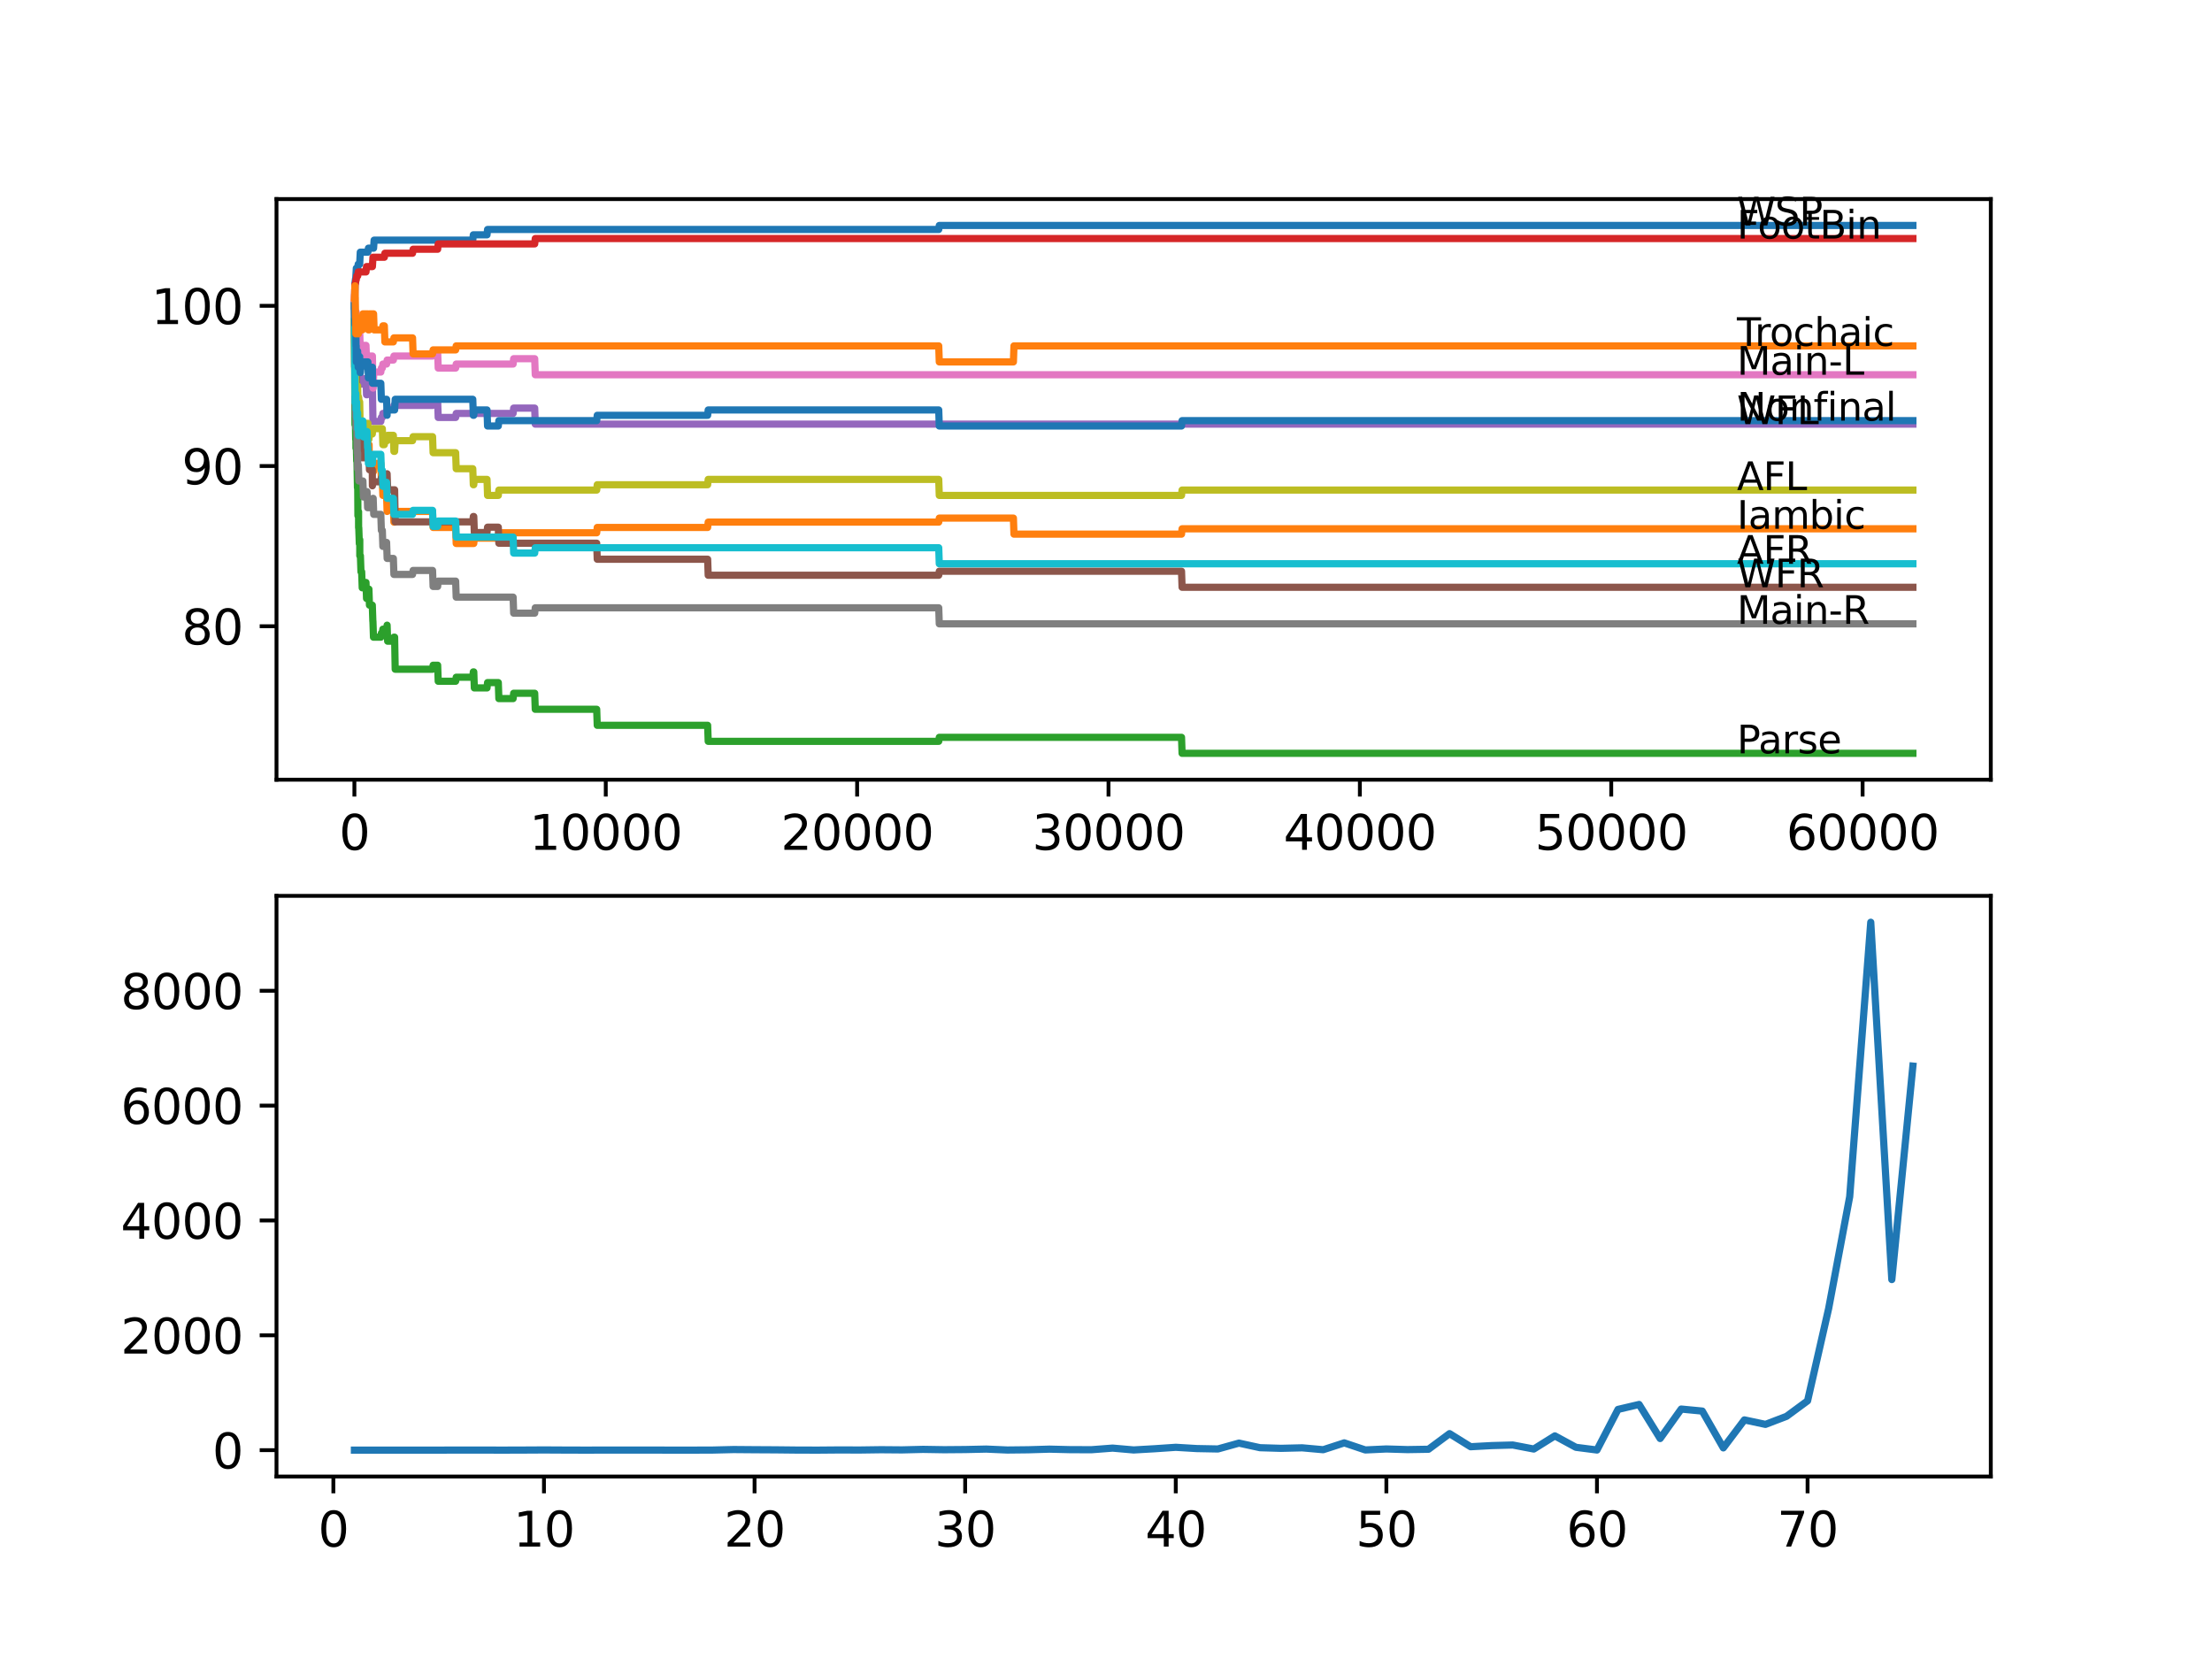 <?xml version="1.0" encoding="utf-8" standalone="no"?>
<!DOCTYPE svg PUBLIC "-//W3C//DTD SVG 1.1//EN"
  "http://www.w3.org/Graphics/SVG/1.1/DTD/svg11.dtd">
<svg xmlns:xlink="http://www.w3.org/1999/xlink" width="460.8pt" height="345.6pt" viewBox="0 0 460.8 345.6" xmlns="http://www.w3.org/2000/svg" version="1.1">
 <defs>
  <style type="text/css">*{stroke-linejoin: round; stroke-linecap: butt}</style>
 </defs>
 <g id="figure_1">
  <g id="patch_1">
   <path d="M 0 345.6 
L 460.8 345.6 
L 460.8 0 
L 0 0 
z
" style="fill: #ffffff"/>
  </g>
  <g id="axes_1">
   <g id="patch_2">
    <path d="M 57.6 162.432 
L 414.72 162.432 
L 414.72 41.472 
L 57.6 41.472 
z
" style="fill: #ffffff"/>
   </g>
   <g id="matplotlib.axis_1">
    <g id="xtick_1">
     <g id="line2d_1">
      <defs>
       <path id="m2e06412d91" d="M 0 0 
L 0 3.5 
" style="stroke: #000000; stroke-width: 0.8"/>
      </defs>
      <g>
       <use xlink:href="#m2e06412d91" x="73.827" y="162.432" style="stroke: #000000; stroke-width: 0.8"/>
      </g>
     </g>
     <g id="text_1">
      <!-- 0 -->
      <g transform="translate(70.646 177.03)scale(0.1 -0.1)">
       <defs>
        <path id="DejaVuSans-30" d="M 2034 4250 
Q 1547 4250 1301 3770 
Q 1056 3291 1056 2328 
Q 1056 1369 1301 889 
Q 1547 409 2034 409 
Q 2525 409 2770 889 
Q 3016 1369 3016 2328 
Q 3016 3291 2770 3770 
Q 2525 4250 2034 4250 
z
M 2034 4750 
Q 2819 4750 3233 4129 
Q 3647 3509 3647 2328 
Q 3647 1150 3233 529 
Q 2819 -91 2034 -91 
Q 1250 -91 836 529 
Q 422 1150 422 2328 
Q 422 3509 836 4129 
Q 1250 4750 2034 4750 
z
" transform="scale(0.016)"/>
       </defs>
       <use xlink:href="#DejaVuSans-30"/>
      </g>
     </g>
    </g>
    <g id="xtick_2">
     <g id="line2d_2">
      <g>
       <use xlink:href="#m2e06412d91" x="126.192" y="162.432" style="stroke: #000000; stroke-width: 0.8"/>
      </g>
     </g>
     <g id="text_2">
      <!-- 10000 -->
      <g transform="translate(110.286 177.03)scale(0.1 -0.1)">
       <defs>
        <path id="DejaVuSans-31" d="M 794 531 
L 1825 531 
L 1825 4091 
L 703 3866 
L 703 4441 
L 1819 4666 
L 2450 4666 
L 2450 531 
L 3481 531 
L 3481 0 
L 794 0 
L 794 531 
z
" transform="scale(0.016)"/>
       </defs>
       <use xlink:href="#DejaVuSans-31"/>
       <use xlink:href="#DejaVuSans-30" x="63.623"/>
       <use xlink:href="#DejaVuSans-30" x="127.246"/>
       <use xlink:href="#DejaVuSans-30" x="190.869"/>
       <use xlink:href="#DejaVuSans-30" x="254.492"/>
      </g>
     </g>
    </g>
    <g id="xtick_3">
     <g id="line2d_3">
      <g>
       <use xlink:href="#m2e06412d91" x="178.556" y="162.432" style="stroke: #000000; stroke-width: 0.8"/>
      </g>
     </g>
     <g id="text_3">
      <!-- 20000 -->
      <g transform="translate(162.65 177.03)scale(0.1 -0.1)">
       <defs>
        <path id="DejaVuSans-32" d="M 1228 531 
L 3431 531 
L 3431 0 
L 469 0 
L 469 531 
Q 828 903 1448 1529 
Q 2069 2156 2228 2338 
Q 2531 2678 2651 2914 
Q 2772 3150 2772 3378 
Q 2772 3750 2511 3984 
Q 2250 4219 1831 4219 
Q 1534 4219 1204 4116 
Q 875 4013 500 3803 
L 500 4441 
Q 881 4594 1212 4672 
Q 1544 4750 1819 4750 
Q 2544 4750 2975 4387 
Q 3406 4025 3406 3419 
Q 3406 3131 3298 2873 
Q 3191 2616 2906 2266 
Q 2828 2175 2409 1742 
Q 1991 1309 1228 531 
z
" transform="scale(0.016)"/>
       </defs>
       <use xlink:href="#DejaVuSans-32"/>
       <use xlink:href="#DejaVuSans-30" x="63.623"/>
       <use xlink:href="#DejaVuSans-30" x="127.246"/>
       <use xlink:href="#DejaVuSans-30" x="190.869"/>
       <use xlink:href="#DejaVuSans-30" x="254.492"/>
      </g>
     </g>
    </g>
    <g id="xtick_4">
     <g id="line2d_4">
      <g>
       <use xlink:href="#m2e06412d91" x="230.921" y="162.432" style="stroke: #000000; stroke-width: 0.8"/>
      </g>
     </g>
     <g id="text_4">
      <!-- 30000 -->
      <g transform="translate(215.015 177.03)scale(0.1 -0.1)">
       <defs>
        <path id="DejaVuSans-33" d="M 2597 2516 
Q 3050 2419 3304 2112 
Q 3559 1806 3559 1356 
Q 3559 666 3084 287 
Q 2609 -91 1734 -91 
Q 1441 -91 1130 -33 
Q 819 25 488 141 
L 488 750 
Q 750 597 1062 519 
Q 1375 441 1716 441 
Q 2309 441 2620 675 
Q 2931 909 2931 1356 
Q 2931 1769 2642 2001 
Q 2353 2234 1838 2234 
L 1294 2234 
L 1294 2753 
L 1863 2753 
Q 2328 2753 2575 2939 
Q 2822 3125 2822 3475 
Q 2822 3834 2567 4026 
Q 2313 4219 1838 4219 
Q 1578 4219 1281 4162 
Q 984 4106 628 3988 
L 628 4550 
Q 988 4650 1302 4700 
Q 1616 4750 1894 4750 
Q 2613 4750 3031 4423 
Q 3450 4097 3450 3541 
Q 3450 3153 3228 2886 
Q 3006 2619 2597 2516 
z
" transform="scale(0.016)"/>
       </defs>
       <use xlink:href="#DejaVuSans-33"/>
       <use xlink:href="#DejaVuSans-30" x="63.623"/>
       <use xlink:href="#DejaVuSans-30" x="127.246"/>
       <use xlink:href="#DejaVuSans-30" x="190.869"/>
       <use xlink:href="#DejaVuSans-30" x="254.492"/>
      </g>
     </g>
    </g>
    <g id="xtick_5">
     <g id="line2d_5">
      <g>
       <use xlink:href="#m2e06412d91" x="283.285" y="162.432" style="stroke: #000000; stroke-width: 0.8"/>
      </g>
     </g>
     <g id="text_5">
      <!-- 40000 -->
      <g transform="translate(267.379 177.03)scale(0.1 -0.1)">
       <defs>
        <path id="DejaVuSans-34" d="M 2419 4116 
L 825 1625 
L 2419 1625 
L 2419 4116 
z
M 2253 4666 
L 3047 4666 
L 3047 1625 
L 3713 1625 
L 3713 1100 
L 3047 1100 
L 3047 0 
L 2419 0 
L 2419 1100 
L 313 1100 
L 313 1709 
L 2253 4666 
z
" transform="scale(0.016)"/>
       </defs>
       <use xlink:href="#DejaVuSans-34"/>
       <use xlink:href="#DejaVuSans-30" x="63.623"/>
       <use xlink:href="#DejaVuSans-30" x="127.246"/>
       <use xlink:href="#DejaVuSans-30" x="190.869"/>
       <use xlink:href="#DejaVuSans-30" x="254.492"/>
      </g>
     </g>
    </g>
    <g id="xtick_6">
     <g id="line2d_6">
      <g>
       <use xlink:href="#m2e06412d91" x="335.65" y="162.432" style="stroke: #000000; stroke-width: 0.8"/>
      </g>
     </g>
     <g id="text_6">
      <!-- 50000 -->
      <g transform="translate(319.744 177.03)scale(0.1 -0.1)">
       <defs>
        <path id="DejaVuSans-35" d="M 691 4666 
L 3169 4666 
L 3169 4134 
L 1269 4134 
L 1269 2991 
Q 1406 3038 1543 3061 
Q 1681 3084 1819 3084 
Q 2600 3084 3056 2656 
Q 3513 2228 3513 1497 
Q 3513 744 3044 326 
Q 2575 -91 1722 -91 
Q 1428 -91 1123 -41 
Q 819 9 494 109 
L 494 744 
Q 775 591 1075 516 
Q 1375 441 1709 441 
Q 2250 441 2565 725 
Q 2881 1009 2881 1497 
Q 2881 1984 2565 2268 
Q 2250 2553 1709 2553 
Q 1456 2553 1204 2497 
Q 953 2441 691 2322 
L 691 4666 
z
" transform="scale(0.016)"/>
       </defs>
       <use xlink:href="#DejaVuSans-35"/>
       <use xlink:href="#DejaVuSans-30" x="63.623"/>
       <use xlink:href="#DejaVuSans-30" x="127.246"/>
       <use xlink:href="#DejaVuSans-30" x="190.869"/>
       <use xlink:href="#DejaVuSans-30" x="254.492"/>
      </g>
     </g>
    </g>
    <g id="xtick_7">
     <g id="line2d_7">
      <g>
       <use xlink:href="#m2e06412d91" x="388.014" y="162.432" style="stroke: #000000; stroke-width: 0.8"/>
      </g>
     </g>
     <g id="text_7">
      <!-- 60000 -->
      <g transform="translate(372.108 177.03)scale(0.1 -0.1)">
       <defs>
        <path id="DejaVuSans-36" d="M 2113 2584 
Q 1688 2584 1439 2293 
Q 1191 2003 1191 1497 
Q 1191 994 1439 701 
Q 1688 409 2113 409 
Q 2538 409 2786 701 
Q 3034 994 3034 1497 
Q 3034 2003 2786 2293 
Q 2538 2584 2113 2584 
z
M 3366 4563 
L 3366 3988 
Q 3128 4100 2886 4159 
Q 2644 4219 2406 4219 
Q 1781 4219 1451 3797 
Q 1122 3375 1075 2522 
Q 1259 2794 1537 2939 
Q 1816 3084 2150 3084 
Q 2853 3084 3261 2657 
Q 3669 2231 3669 1497 
Q 3669 778 3244 343 
Q 2819 -91 2113 -91 
Q 1303 -91 875 529 
Q 447 1150 447 2328 
Q 447 3434 972 4092 
Q 1497 4750 2381 4750 
Q 2619 4750 2861 4703 
Q 3103 4656 3366 4563 
z
" transform="scale(0.016)"/>
       </defs>
       <use xlink:href="#DejaVuSans-36"/>
       <use xlink:href="#DejaVuSans-30" x="63.623"/>
       <use xlink:href="#DejaVuSans-30" x="127.246"/>
       <use xlink:href="#DejaVuSans-30" x="190.869"/>
       <use xlink:href="#DejaVuSans-30" x="254.492"/>
      </g>
     </g>
    </g>
   </g>
   <g id="matplotlib.axis_2">
    <g id="ytick_1">
     <g id="line2d_8">
      <defs>
       <path id="md4a148e89f" d="M 0 0 
L -3.5 0 
" style="stroke: #000000; stroke-width: 0.8"/>
      </defs>
      <g>
       <use xlink:href="#md4a148e89f" x="57.6" y="130.458" style="stroke: #000000; stroke-width: 0.8"/>
      </g>
     </g>
     <g id="text_8">
      <!-- 80 -->
      <g transform="translate(37.875 134.257)scale(0.1 -0.1)">
       <defs>
        <path id="DejaVuSans-38" d="M 2034 2216 
Q 1584 2216 1326 1975 
Q 1069 1734 1069 1313 
Q 1069 891 1326 650 
Q 1584 409 2034 409 
Q 2484 409 2743 651 
Q 3003 894 3003 1313 
Q 3003 1734 2745 1975 
Q 2488 2216 2034 2216 
z
M 1403 2484 
Q 997 2584 770 2862 
Q 544 3141 544 3541 
Q 544 4100 942 4425 
Q 1341 4750 2034 4750 
Q 2731 4750 3128 4425 
Q 3525 4100 3525 3541 
Q 3525 3141 3298 2862 
Q 3072 2584 2669 2484 
Q 3125 2378 3379 2068 
Q 3634 1759 3634 1313 
Q 3634 634 3220 271 
Q 2806 -91 2034 -91 
Q 1263 -91 848 271 
Q 434 634 434 1313 
Q 434 1759 690 2068 
Q 947 2378 1403 2484 
z
M 1172 3481 
Q 1172 3119 1398 2916 
Q 1625 2713 2034 2713 
Q 2441 2713 2670 2916 
Q 2900 3119 2900 3481 
Q 2900 3844 2670 4047 
Q 2441 4250 2034 4250 
Q 1625 4250 1398 4047 
Q 1172 3844 1172 3481 
z
" transform="scale(0.016)"/>
       </defs>
       <use xlink:href="#DejaVuSans-38"/>
       <use xlink:href="#DejaVuSans-30" x="63.623"/>
      </g>
     </g>
    </g>
    <g id="ytick_2">
     <g id="line2d_9">
      <g>
       <use xlink:href="#md4a148e89f" x="57.6" y="97.085" style="stroke: #000000; stroke-width: 0.8"/>
      </g>
     </g>
     <g id="text_9">
      <!-- 90 -->
      <g transform="translate(37.875 100.884)scale(0.1 -0.1)">
       <defs>
        <path id="DejaVuSans-39" d="M 703 97 
L 703 672 
Q 941 559 1184 500 
Q 1428 441 1663 441 
Q 2288 441 2617 861 
Q 2947 1281 2994 2138 
Q 2813 1869 2534 1725 
Q 2256 1581 1919 1581 
Q 1219 1581 811 2004 
Q 403 2428 403 3163 
Q 403 3881 828 4315 
Q 1253 4750 1959 4750 
Q 2769 4750 3195 4129 
Q 3622 3509 3622 2328 
Q 3622 1225 3098 567 
Q 2575 -91 1691 -91 
Q 1453 -91 1209 -44 
Q 966 3 703 97 
z
M 1959 2075 
Q 2384 2075 2632 2365 
Q 2881 2656 2881 3163 
Q 2881 3666 2632 3958 
Q 2384 4250 1959 4250 
Q 1534 4250 1286 3958 
Q 1038 3666 1038 3163 
Q 1038 2656 1286 2365 
Q 1534 2075 1959 2075 
z
" transform="scale(0.016)"/>
       </defs>
       <use xlink:href="#DejaVuSans-39"/>
       <use xlink:href="#DejaVuSans-30" x="63.623"/>
      </g>
     </g>
    </g>
    <g id="ytick_3">
     <g id="line2d_10">
      <g>
       <use xlink:href="#md4a148e89f" x="57.6" y="63.712" style="stroke: #000000; stroke-width: 0.8"/>
      </g>
     </g>
     <g id="text_10">
      <!-- 100 -->
      <g transform="translate(31.512 67.511)scale(0.1 -0.1)">
       <use xlink:href="#DejaVuSans-31"/>
       <use xlink:href="#DejaVuSans-30" x="63.623"/>
       <use xlink:href="#DejaVuSans-30" x="127.246"/>
      </g>
     </g>
    </g>
   </g>
   <g id="line2d_11">
    <path d="M 73.833 63.712 
L 73.958 58.873 
L 74.074 58.039 
L 74.11 58.039 
L 74.231 55.87 
L 74.503 55.87 
L 74.618 55.035 
L 74.927 55.035 
L 75.053 52.532 
L 76.634 52.532 
L 76.749 51.698 
L 77.823 51.698 
L 77.938 50.029 
L 98.486 50.029 
L 98.601 48.917 
L 101.455 48.917 
L 101.57 47.805 
L 195.554 47.805 
L 195.669 46.97 
L 398.487 46.97 
L 398.487 46.97 
" clip-path="url(#p530920091e)" style="fill: none; stroke: #1f77b4; stroke-width: 1.5; stroke-linecap: square"/>
   </g>
   <g id="line2d_12">
    <path d="M 73.833 63.712 
L 73.848 63.712 
L 73.927 62.044 
L 73.932 65.381 
L 73.948 65.381 
L 73.979 78.73 
L 74.074 77.618 
L 74.079 77.618 
L 74.121 75.671 
L 74.131 82.345 
L 74.163 81.233 
L 74.231 87.908 
L 74.278 86.795 
L 74.304 86.795 
L 74.346 90.132 
L 74.414 87.908 
L 74.503 87.908 
L 74.629 85.127 
L 74.65 85.127 
L 74.739 88.464 
L 74.76 87.351 
L 74.927 87.351 
L 74.948 90.689 
L 75.037 89.02 
L 75.079 89.02 
L 75.194 87.908 
L 75.487 87.908 
L 75.608 94.582 
L 76.634 94.582 
L 76.749 93.748 
L 76.849 93.748 
L 76.891 92.635 
L 76.896 95.973 
L 76.948 95.973 
L 77.556 95.973 
L 77.577 94.86 
L 77.582 98.198 
L 77.655 98.198 
L 77.823 98.198 
L 77.938 96.529 
L 79.331 96.529 
L 79.446 99.866 
L 79.645 99.866 
L 79.76 103.203 
L 80.535 103.203 
L 80.64 106.541 
L 80.645 105.428 
L 81.944 105.428 
L 82.059 108.766 
L 82.206 108.766 
L 82.326 106.541 
L 90.108 106.541 
L 90.223 109.878 
L 94.92 109.878 
L 95.035 113.215 
L 98.695 113.215 
L 98.811 112.103 
L 103.806 112.103 
L 103.921 110.99 
L 124.302 110.99 
L 124.417 109.878 
L 147.415 109.878 
L 147.53 108.766 
L 195.554 108.766 
L 195.669 107.931 
L 211.111 107.931 
L 211.227 111.269 
L 246.133 111.269 
L 246.248 110.156 
L 398.487 110.156 
L 398.487 110.156 
" clip-path="url(#p530920091e)" style="fill: none; stroke: #ff7f0e; stroke-width: 1.5; stroke-linecap: square"/>
   </g>
   <g id="line2d_13">
    <path d="M 73.833 67.05 
L 73.838 67.05 
L 73.948 88.464 
L 73.974 84.848 
L 73.979 84.848 
L 74.1 91.523 
L 74.11 91.523 
L 74.147 90.021 
L 74.152 93.358 
L 74.21 92.691 
L 74.231 92.691 
L 74.304 96.028 
L 74.341 94.916 
L 74.346 94.916 
L 74.466 101.59 
L 74.503 101.59 
L 74.519 100.756 
L 74.561 107.431 
L 74.576 107.431 
L 74.65 107.431 
L 74.697 106.596 
L 74.702 109.934 
L 74.739 109.934 
L 74.854 113.271 
L 74.927 113.271 
L 74.948 112.437 
L 74.953 115.774 
L 75.021 115.774 
L 75.079 115.774 
L 75.194 119.111 
L 75.341 119.111 
L 75.456 122.449 
L 75.597 122.449 
L 75.713 121.336 
L 76.241 121.336 
L 76.357 124.673 
L 76.467 124.673 
L 76.582 123.561 
L 76.634 123.561 
L 76.749 122.727 
L 76.849 122.727 
L 76.964 126.064 
L 77.556 126.064 
L 77.671 129.401 
L 77.687 129.401 
L 77.802 132.738 
L 79.331 132.738 
L 79.446 131.904 
L 79.645 131.904 
L 79.76 131.07 
L 80.535 131.07 
L 80.64 130.236 
L 80.755 133.573 
L 81.944 133.573 
L 82.059 132.738 
L 82.206 132.738 
L 82.326 139.413 
L 90.108 139.413 
L 90.223 138.579 
L 91.171 138.579 
L 91.286 141.916 
L 94.92 141.916 
L 95.035 141.082 
L 98.486 141.082 
L 98.601 139.969 
L 98.695 139.969 
L 98.811 143.307 
L 101.455 143.307 
L 101.57 142.194 
L 103.806 142.194 
L 103.921 145.531 
L 106.89 145.531 
L 107.006 144.419 
L 111.389 144.419 
L 111.504 147.756 
L 124.302 147.756 
L 124.417 151.094 
L 147.415 151.094 
L 147.53 154.431 
L 195.554 154.431 
L 195.669 153.597 
L 246.133 153.597 
L 246.248 156.934 
L 398.487 156.934 
L 398.487 156.934 
" clip-path="url(#p530920091e)" style="fill: none; stroke: #2ca02c; stroke-width: 1.5; stroke-linecap: square"/>
   </g>
   <g id="line2d_14">
    <path d="M 73.833 63.712 
L 73.838 63.712 
L 73.869 64.435 
L 73.969 59.151 
L 74.037 59.151 
L 74.152 58.317 
L 74.205 58.317 
L 74.32 57.483 
L 74.519 57.483 
L 74.634 56.648 
L 76.241 56.648 
L 76.357 55.536 
L 77.577 55.536 
L 77.697 53.589 
L 80.064 53.589 
L 80.179 52.755 
L 85.939 52.755 
L 86.055 51.92 
L 91.171 51.92 
L 91.286 50.808 
L 111.389 50.808 
L 111.504 49.696 
L 398.487 49.696 
L 398.487 49.696 
" clip-path="url(#p530920091e)" style="fill: none; stroke: #d62728; stroke-width: 1.5; stroke-linecap: square"/>
   </g>
   <g id="line2d_15">
    <path d="M 73.833 63.712 
L 73.843 63.712 
L 73.948 76.227 
L 73.969 73.724 
L 74.084 72.612 
L 74.121 72.612 
L 74.205 71.944 
L 74.21 75.282 
L 74.304 75.282 
L 74.419 74.169 
L 74.519 74.169 
L 74.634 77.506 
L 74.65 77.506 
L 74.765 76.672 
L 74.948 76.672 
L 75.063 80.009 
L 75.597 80.009 
L 75.713 78.897 
L 76.241 78.897 
L 76.357 82.234 
L 76.467 82.234 
L 76.582 81.122 
L 77.577 81.122 
L 77.697 87.796 
L 79.331 87.796 
L 79.446 86.962 
L 79.645 86.962 
L 79.76 86.128 
L 80.535 86.128 
L 80.651 85.293 
L 81.944 85.293 
L 82.059 84.459 
L 90.108 84.459 
L 90.223 83.625 
L 91.171 83.625 
L 91.286 86.962 
L 94.92 86.962 
L 95.035 86.128 
L 106.89 86.128 
L 107.006 85.015 
L 111.389 85.015 
L 111.504 88.353 
L 398.487 88.353 
L 398.487 88.353 
" clip-path="url(#p530920091e)" style="fill: none; stroke: #9467bd; stroke-width: 1.5; stroke-linecap: square"/>
   </g>
   <g id="line2d_16">
    <path d="M 73.833 63.712 
L 73.843 63.712 
L 73.848 63.045 
L 73.869 69.719 
L 73.88 69.719 
L 73.948 73.057 
L 73.995 72.5 
L 74.079 72.5 
L 74.163 78.508 
L 74.194 77.84 
L 74.205 77.84 
L 74.231 77.006 
L 74.236 80.343 
L 74.299 80.343 
L 74.403 80.343 
L 74.503 83.68 
L 74.513 82.846 
L 74.697 82.846 
L 74.817 89.521 
L 74.927 89.521 
L 75.042 88.686 
L 75.079 88.686 
L 75.194 92.024 
L 75.341 92.024 
L 75.456 95.361 
L 76.634 95.361 
L 76.749 94.527 
L 76.849 94.527 
L 76.964 97.864 
L 77.556 97.864 
L 77.577 101.201 
L 77.666 100.367 
L 79.331 100.367 
L 79.446 99.532 
L 80.535 99.532 
L 80.64 98.698 
L 80.755 102.035 
L 82.206 102.035 
L 82.326 108.71 
L 98.486 108.71 
L 98.601 107.598 
L 98.695 107.598 
L 98.811 110.935 
L 101.455 110.935 
L 101.57 109.822 
L 103.806 109.822 
L 103.921 113.16 
L 124.302 113.16 
L 124.417 116.497 
L 147.415 116.497 
L 147.53 119.834 
L 195.554 119.834 
L 195.669 119 
L 246.133 119 
L 246.248 122.337 
L 398.487 122.337 
L 398.487 122.337 
" clip-path="url(#p530920091e)" style="fill: none; stroke: #8c564b; stroke-width: 1.5; stroke-linecap: square"/>
   </g>
   <g id="line2d_17">
    <path d="M 73.833 62.044 
L 73.843 62.044 
L 73.948 69.274 
L 73.88 60.375 
L 73.958 68.718 
L 74.084 65.659 
L 74.121 65.659 
L 74.205 64.992 
L 74.21 68.329 
L 74.304 68.329 
L 74.419 67.216 
L 74.519 67.216 
L 74.634 70.554 
L 74.65 70.554 
L 74.765 69.719 
L 74.948 69.719 
L 75.063 73.057 
L 75.597 73.057 
L 75.713 71.944 
L 76.241 71.944 
L 76.357 75.282 
L 76.467 75.282 
L 76.582 74.169 
L 77.577 74.169 
L 77.697 80.844 
L 77.739 80.844 
L 77.854 77.506 
L 79.331 77.506 
L 79.446 76.672 
L 79.645 76.672 
L 79.76 75.838 
L 80.535 75.838 
L 80.651 75.003 
L 81.944 75.003 
L 82.059 74.169 
L 90.108 74.169 
L 90.223 73.335 
L 91.171 73.335 
L 91.286 76.672 
L 94.92 76.672 
L 95.035 75.838 
L 106.89 75.838 
L 107.006 74.725 
L 111.389 74.725 
L 111.504 78.063 
L 398.487 78.063 
L 398.487 78.063 
" clip-path="url(#p530920091e)" style="fill: none; stroke: #e377c2; stroke-width: 1.5; stroke-linecap: square"/>
   </g>
   <g id="line2d_18">
    <path d="M 73.833 67.05 
L 73.843 67.05 
L 73.854 66.382 
L 73.88 76.394 
L 73.89 76.394 
L 73.911 75.56 
L 73.964 80.009 
L 74.037 86.684 
L 74.079 85.85 
L 74.121 85.85 
L 74.163 89.187 
L 74.231 87.685 
L 74.304 87.685 
L 74.424 94.36 
L 74.503 94.36 
L 74.519 97.697 
L 74.613 96.863 
L 74.65 96.863 
L 74.765 100.2 
L 75.597 100.2 
L 75.713 103.537 
L 76.241 103.537 
L 76.357 102.425 
L 76.467 102.425 
L 76.582 105.762 
L 77.577 105.762 
L 77.697 103.815 
L 77.739 103.815 
L 77.854 107.153 
L 79.331 107.153 
L 79.446 110.49 
L 79.645 110.49 
L 79.76 113.827 
L 80.064 113.827 
L 80.179 112.993 
L 80.535 112.993 
L 80.651 116.33 
L 81.944 116.33 
L 82.059 119.667 
L 85.939 119.667 
L 86.055 118.833 
L 90.108 118.833 
L 90.223 122.17 
L 91.171 122.17 
L 91.286 121.058 
L 94.92 121.058 
L 95.035 124.395 
L 106.89 124.395 
L 107.006 127.733 
L 111.389 127.733 
L 111.504 126.62 
L 195.554 126.62 
L 195.669 129.957 
L 398.487 129.957 
L 398.487 129.957 
" clip-path="url(#p530920091e)" style="fill: none; stroke: #7f7f7f; stroke-width: 1.5; stroke-linecap: square"/>
   </g>
   <g id="line2d_19">
    <path d="M 73.833 67.05 
L 73.964 82.067 
L 73.979 82.067 
L 74.1 79.008 
L 74.11 79.008 
L 74.121 78.174 
L 74.168 83.736 
L 74.189 83.736 
L 74.231 83.736 
L 74.351 81.511 
L 74.403 81.511 
L 74.503 80.399 
L 74.555 83.736 
L 74.613 82.624 
L 74.65 82.624 
L 74.697 85.961 
L 74.76 83.736 
L 74.927 83.736 
L 75.048 90.411 
L 75.079 90.411 
L 75.194 89.298 
L 75.341 89.298 
L 75.456 88.186 
L 76.634 88.186 
L 76.749 91.523 
L 76.849 91.523 
L 76.964 90.411 
L 77.556 90.411 
L 77.671 89.298 
L 79.645 89.298 
L 79.76 92.635 
L 80.064 92.635 
L 80.179 91.801 
L 80.64 91.801 
L 80.755 90.689 
L 81.944 90.689 
L 82.059 94.026 
L 82.206 94.026 
L 82.326 91.801 
L 85.939 91.801 
L 86.055 90.967 
L 90.108 90.967 
L 90.223 94.304 
L 94.92 94.304 
L 95.035 97.641 
L 98.486 97.641 
L 98.601 100.979 
L 98.695 100.979 
L 98.811 99.866 
L 101.455 99.866 
L 101.57 103.203 
L 103.806 103.203 
L 103.921 102.091 
L 124.302 102.091 
L 124.417 100.979 
L 147.415 100.979 
L 147.53 99.866 
L 195.554 99.866 
L 195.669 103.203 
L 246.133 103.203 
L 246.248 102.091 
L 398.487 102.091 
L 398.487 102.091 
" clip-path="url(#p530920091e)" style="fill: none; stroke: #bcbd22; stroke-width: 1.5; stroke-linecap: square"/>
   </g>
   <g id="line2d_20">
    <path d="M 73.833 63.712 
L 73.974 83.903 
L 73.979 83.903 
L 74.095 81.956 
L 74.121 81.956 
L 74.163 85.293 
L 74.231 83.792 
L 74.304 83.792 
L 74.346 87.129 
L 74.414 86.016 
L 74.503 86.016 
L 74.519 89.354 
L 74.613 87.407 
L 74.65 87.407 
L 74.697 90.744 
L 74.76 89.632 
L 74.927 89.632 
L 75.042 88.798 
L 75.341 88.798 
L 75.456 87.685 
L 75.597 87.685 
L 75.713 91.022 
L 76.241 91.022 
L 76.357 89.91 
L 76.467 89.91 
L 76.582 93.247 
L 76.634 93.247 
L 76.749 96.585 
L 77.577 96.585 
L 77.697 94.638 
L 79.331 94.638 
L 79.446 97.975 
L 79.645 97.975 
L 79.76 101.312 
L 80.064 101.312 
L 80.179 100.478 
L 80.535 100.478 
L 80.651 103.815 
L 81.944 103.815 
L 82.059 107.153 
L 85.939 107.153 
L 86.055 106.318 
L 90.108 106.318 
L 90.223 109.656 
L 91.171 109.656 
L 91.286 108.543 
L 94.92 108.543 
L 95.035 111.88 
L 106.89 111.88 
L 107.006 115.218 
L 111.389 115.218 
L 111.504 114.105 
L 195.554 114.105 
L 195.669 117.443 
L 398.487 117.443 
L 398.487 117.443 
" clip-path="url(#p530920091e)" style="fill: none; stroke: #17becf; stroke-width: 1.5; stroke-linecap: square"/>
   </g>
   <g id="line2d_21">
    <path d="M 73.833 63.712 
L 73.843 63.712 
L 73.958 67.606 
L 74.079 67.606 
L 74.121 66.493 
L 74.168 72.055 
L 74.205 72.055 
L 74.231 75.393 
L 74.314 74.28 
L 74.403 74.28 
L 74.503 73.168 
L 74.618 76.505 
L 74.697 76.505 
L 74.817 74.28 
L 74.927 74.28 
L 75.042 77.618 
L 75.079 77.618 
L 75.194 76.505 
L 75.341 76.505 
L 75.456 75.393 
L 76.634 75.393 
L 76.749 78.73 
L 76.849 78.73 
L 76.964 77.618 
L 77.556 77.618 
L 77.577 76.505 
L 77.582 79.842 
L 77.655 79.842 
L 79.331 79.842 
L 79.446 83.18 
L 80.535 83.18 
L 80.64 86.517 
L 80.645 85.405 
L 82.206 85.405 
L 82.326 83.18 
L 98.486 83.18 
L 98.601 86.517 
L 98.695 86.517 
L 98.811 85.405 
L 101.455 85.405 
L 101.57 88.742 
L 103.806 88.742 
L 103.921 87.629 
L 124.302 87.629 
L 124.417 86.517 
L 147.415 86.517 
L 147.53 85.405 
L 195.554 85.405 
L 195.669 88.742 
L 246.133 88.742 
L 246.248 87.629 
L 398.487 87.629 
L 398.487 87.629 
" clip-path="url(#p530920091e)" style="fill: none; stroke: #1f77b4; stroke-width: 1.5; stroke-linecap: square"/>
   </g>
   <g id="line2d_22">
    <path d="M 73.833 62.044 
L 73.948 59.541 
L 74.068 66.215 
L 74.11 66.215 
L 74.126 69.552 
L 74.22 66.215 
L 74.503 66.215 
L 74.618 69.552 
L 74.65 69.552 
L 74.765 68.718 
L 75.487 68.718 
L 75.603 65.381 
L 76.634 65.381 
L 76.749 68.718 
L 76.891 68.718 
L 77.006 65.381 
L 77.823 65.381 
L 77.938 68.718 
L 79.645 68.718 
L 79.76 67.884 
L 80.064 67.884 
L 80.179 71.221 
L 81.944 71.221 
L 82.059 70.387 
L 85.939 70.387 
L 86.055 73.724 
L 90.108 73.724 
L 90.223 72.89 
L 94.92 72.89 
L 95.035 72.055 
L 195.554 72.055 
L 195.669 75.393 
L 211.111 75.393 
L 211.227 72.055 
L 398.487 72.055 
L 398.487 72.055 
" clip-path="url(#p530920091e)" style="fill: none; stroke: #ff7f0e; stroke-width: 1.5; stroke-linecap: square"/>
   </g>
   <g id="patch_3">
    <path d="M 57.6 162.432 
L 57.6 41.472 
" style="fill: none; stroke: #000000; stroke-width: 0.8; stroke-linejoin: miter; stroke-linecap: square"/>
   </g>
   <g id="patch_4">
    <path d="M 414.72 162.432 
L 414.72 41.472 
" style="fill: none; stroke: #000000; stroke-width: 0.8; stroke-linejoin: miter; stroke-linecap: square"/>
   </g>
   <g id="patch_5">
    <path d="M 57.6 162.432 
L 414.72 162.432 
" style="fill: none; stroke: #000000; stroke-width: 0.8; stroke-linejoin: miter; stroke-linecap: square"/>
   </g>
   <g id="patch_6">
    <path d="M 57.6 41.472 
L 414.72 41.472 
" style="fill: none; stroke: #000000; stroke-width: 0.8; stroke-linejoin: miter; stroke-linecap: square"/>
   </g>
   <g id="text_11">
    <!-- WSP -->
    <g transform="translate(361.832 46.97)scale(0.08 -0.08)">
     <defs>
      <path id="DejaVuSans-57" d="M 213 4666 
L 850 4666 
L 1831 722 
L 2809 4666 
L 3519 4666 
L 4500 722 
L 5478 4666 
L 6119 4666 
L 4947 0 
L 4153 0 
L 3169 4050 
L 2175 0 
L 1381 0 
L 213 4666 
z
" transform="scale(0.016)"/>
      <path id="DejaVuSans-53" d="M 3425 4513 
L 3425 3897 
Q 3066 4069 2747 4153 
Q 2428 4238 2131 4238 
Q 1616 4238 1336 4038 
Q 1056 3838 1056 3469 
Q 1056 3159 1242 3001 
Q 1428 2844 1947 2747 
L 2328 2669 
Q 3034 2534 3370 2195 
Q 3706 1856 3706 1288 
Q 3706 609 3251 259 
Q 2797 -91 1919 -91 
Q 1588 -91 1214 -16 
Q 841 59 441 206 
L 441 856 
Q 825 641 1194 531 
Q 1563 422 1919 422 
Q 2459 422 2753 634 
Q 3047 847 3047 1241 
Q 3047 1584 2836 1778 
Q 2625 1972 2144 2069 
L 1759 2144 
Q 1053 2284 737 2584 
Q 422 2884 422 3419 
Q 422 4038 858 4394 
Q 1294 4750 2059 4750 
Q 2388 4750 2728 4690 
Q 3069 4631 3425 4513 
z
" transform="scale(0.016)"/>
      <path id="DejaVuSans-50" d="M 1259 4147 
L 1259 2394 
L 2053 2394 
Q 2494 2394 2734 2622 
Q 2975 2850 2975 3272 
Q 2975 3691 2734 3919 
Q 2494 4147 2053 4147 
L 1259 4147 
z
M 628 4666 
L 2053 4666 
Q 2838 4666 3239 4311 
Q 3641 3956 3641 3272 
Q 3641 2581 3239 2228 
Q 2838 1875 2053 1875 
L 1259 1875 
L 1259 0 
L 628 0 
L 628 4666 
z
" transform="scale(0.016)"/>
     </defs>
     <use xlink:href="#DejaVuSans-57"/>
     <use xlink:href="#DejaVuSans-53" x="98.877"/>
     <use xlink:href="#DejaVuSans-50" x="162.354"/>
    </g>
   </g>
   <g id="text_12">
    <!-- Iambic -->
    <g transform="translate(361.832 110.156)scale(0.08 -0.08)">
     <defs>
      <path id="DejaVuSans-49" d="M 628 4666 
L 1259 4666 
L 1259 0 
L 628 0 
L 628 4666 
z
" transform="scale(0.016)"/>
      <path id="DejaVuSans-61" d="M 2194 1759 
Q 1497 1759 1228 1600 
Q 959 1441 959 1056 
Q 959 750 1161 570 
Q 1363 391 1709 391 
Q 2188 391 2477 730 
Q 2766 1069 2766 1631 
L 2766 1759 
L 2194 1759 
z
M 3341 1997 
L 3341 0 
L 2766 0 
L 2766 531 
Q 2569 213 2275 61 
Q 1981 -91 1556 -91 
Q 1019 -91 701 211 
Q 384 513 384 1019 
Q 384 1609 779 1909 
Q 1175 2209 1959 2209 
L 2766 2209 
L 2766 2266 
Q 2766 2663 2505 2880 
Q 2244 3097 1772 3097 
Q 1472 3097 1187 3025 
Q 903 2953 641 2809 
L 641 3341 
Q 956 3463 1253 3523 
Q 1550 3584 1831 3584 
Q 2591 3584 2966 3190 
Q 3341 2797 3341 1997 
z
" transform="scale(0.016)"/>
      <path id="DejaVuSans-6d" d="M 3328 2828 
Q 3544 3216 3844 3400 
Q 4144 3584 4550 3584 
Q 5097 3584 5394 3201 
Q 5691 2819 5691 2113 
L 5691 0 
L 5113 0 
L 5113 2094 
Q 5113 2597 4934 2840 
Q 4756 3084 4391 3084 
Q 3944 3084 3684 2787 
Q 3425 2491 3425 1978 
L 3425 0 
L 2847 0 
L 2847 2094 
Q 2847 2600 2669 2842 
Q 2491 3084 2119 3084 
Q 1678 3084 1418 2786 
Q 1159 2488 1159 1978 
L 1159 0 
L 581 0 
L 581 3500 
L 1159 3500 
L 1159 2956 
Q 1356 3278 1631 3431 
Q 1906 3584 2284 3584 
Q 2666 3584 2933 3390 
Q 3200 3197 3328 2828 
z
" transform="scale(0.016)"/>
      <path id="DejaVuSans-62" d="M 3116 1747 
Q 3116 2381 2855 2742 
Q 2594 3103 2138 3103 
Q 1681 3103 1420 2742 
Q 1159 2381 1159 1747 
Q 1159 1113 1420 752 
Q 1681 391 2138 391 
Q 2594 391 2855 752 
Q 3116 1113 3116 1747 
z
M 1159 2969 
Q 1341 3281 1617 3432 
Q 1894 3584 2278 3584 
Q 2916 3584 3314 3078 
Q 3713 2572 3713 1747 
Q 3713 922 3314 415 
Q 2916 -91 2278 -91 
Q 1894 -91 1617 61 
Q 1341 213 1159 525 
L 1159 0 
L 581 0 
L 581 4863 
L 1159 4863 
L 1159 2969 
z
" transform="scale(0.016)"/>
      <path id="DejaVuSans-69" d="M 603 3500 
L 1178 3500 
L 1178 0 
L 603 0 
L 603 3500 
z
M 603 4863 
L 1178 4863 
L 1178 4134 
L 603 4134 
L 603 4863 
z
" transform="scale(0.016)"/>
      <path id="DejaVuSans-63" d="M 3122 3366 
L 3122 2828 
Q 2878 2963 2633 3030 
Q 2388 3097 2138 3097 
Q 1578 3097 1268 2742 
Q 959 2388 959 1747 
Q 959 1106 1268 751 
Q 1578 397 2138 397 
Q 2388 397 2633 464 
Q 2878 531 3122 666 
L 3122 134 
Q 2881 22 2623 -34 
Q 2366 -91 2075 -91 
Q 1284 -91 818 406 
Q 353 903 353 1747 
Q 353 2603 823 3093 
Q 1294 3584 2113 3584 
Q 2378 3584 2631 3529 
Q 2884 3475 3122 3366 
z
" transform="scale(0.016)"/>
     </defs>
     <use xlink:href="#DejaVuSans-49"/>
     <use xlink:href="#DejaVuSans-61" x="29.492"/>
     <use xlink:href="#DejaVuSans-6d" x="90.771"/>
     <use xlink:href="#DejaVuSans-62" x="188.184"/>
     <use xlink:href="#DejaVuSans-69" x="251.66"/>
     <use xlink:href="#DejaVuSans-63" x="279.443"/>
    </g>
   </g>
   <g id="text_13">
    <!-- Parse -->
    <g transform="translate(361.832 156.934)scale(0.08 -0.08)">
     <defs>
      <path id="DejaVuSans-72" d="M 2631 2963 
Q 2534 3019 2420 3045 
Q 2306 3072 2169 3072 
Q 1681 3072 1420 2755 
Q 1159 2438 1159 1844 
L 1159 0 
L 581 0 
L 581 3500 
L 1159 3500 
L 1159 2956 
Q 1341 3275 1631 3429 
Q 1922 3584 2338 3584 
Q 2397 3584 2469 3576 
Q 2541 3569 2628 3553 
L 2631 2963 
z
" transform="scale(0.016)"/>
      <path id="DejaVuSans-73" d="M 2834 3397 
L 2834 2853 
Q 2591 2978 2328 3040 
Q 2066 3103 1784 3103 
Q 1356 3103 1142 2972 
Q 928 2841 928 2578 
Q 928 2378 1081 2264 
Q 1234 2150 1697 2047 
L 1894 2003 
Q 2506 1872 2764 1633 
Q 3022 1394 3022 966 
Q 3022 478 2636 193 
Q 2250 -91 1575 -91 
Q 1294 -91 989 -36 
Q 684 19 347 128 
L 347 722 
Q 666 556 975 473 
Q 1284 391 1588 391 
Q 1994 391 2212 530 
Q 2431 669 2431 922 
Q 2431 1156 2273 1281 
Q 2116 1406 1581 1522 
L 1381 1569 
Q 847 1681 609 1914 
Q 372 2147 372 2553 
Q 372 3047 722 3315 
Q 1072 3584 1716 3584 
Q 2034 3584 2315 3537 
Q 2597 3491 2834 3397 
z
" transform="scale(0.016)"/>
      <path id="DejaVuSans-65" d="M 3597 1894 
L 3597 1613 
L 953 1613 
Q 991 1019 1311 708 
Q 1631 397 2203 397 
Q 2534 397 2845 478 
Q 3156 559 3463 722 
L 3463 178 
Q 3153 47 2828 -22 
Q 2503 -91 2169 -91 
Q 1331 -91 842 396 
Q 353 884 353 1716 
Q 353 2575 817 3079 
Q 1281 3584 2069 3584 
Q 2775 3584 3186 3129 
Q 3597 2675 3597 1894 
z
M 3022 2063 
Q 3016 2534 2758 2815 
Q 2500 3097 2075 3097 
Q 1594 3097 1305 2825 
Q 1016 2553 972 2059 
L 3022 2063 
z
" transform="scale(0.016)"/>
     </defs>
     <use xlink:href="#DejaVuSans-50"/>
     <use xlink:href="#DejaVuSans-61" x="55.803"/>
     <use xlink:href="#DejaVuSans-72" x="117.082"/>
     <use xlink:href="#DejaVuSans-73" x="158.195"/>
     <use xlink:href="#DejaVuSans-65" x="210.295"/>
    </g>
   </g>
   <g id="text_14">
    <!-- FootBin -->
    <g transform="translate(361.832 49.696)scale(0.08 -0.08)">
     <defs>
      <path id="DejaVuSans-46" d="M 628 4666 
L 3309 4666 
L 3309 4134 
L 1259 4134 
L 1259 2759 
L 3109 2759 
L 3109 2228 
L 1259 2228 
L 1259 0 
L 628 0 
L 628 4666 
z
" transform="scale(0.016)"/>
      <path id="DejaVuSans-6f" d="M 1959 3097 
Q 1497 3097 1228 2736 
Q 959 2375 959 1747 
Q 959 1119 1226 758 
Q 1494 397 1959 397 
Q 2419 397 2687 759 
Q 2956 1122 2956 1747 
Q 2956 2369 2687 2733 
Q 2419 3097 1959 3097 
z
M 1959 3584 
Q 2709 3584 3137 3096 
Q 3566 2609 3566 1747 
Q 3566 888 3137 398 
Q 2709 -91 1959 -91 
Q 1206 -91 779 398 
Q 353 888 353 1747 
Q 353 2609 779 3096 
Q 1206 3584 1959 3584 
z
" transform="scale(0.016)"/>
      <path id="DejaVuSans-74" d="M 1172 4494 
L 1172 3500 
L 2356 3500 
L 2356 3053 
L 1172 3053 
L 1172 1153 
Q 1172 725 1289 603 
Q 1406 481 1766 481 
L 2356 481 
L 2356 0 
L 1766 0 
Q 1100 0 847 248 
Q 594 497 594 1153 
L 594 3053 
L 172 3053 
L 172 3500 
L 594 3500 
L 594 4494 
L 1172 4494 
z
" transform="scale(0.016)"/>
      <path id="DejaVuSans-42" d="M 1259 2228 
L 1259 519 
L 2272 519 
Q 2781 519 3026 730 
Q 3272 941 3272 1375 
Q 3272 1813 3026 2020 
Q 2781 2228 2272 2228 
L 1259 2228 
z
M 1259 4147 
L 1259 2741 
L 2194 2741 
Q 2656 2741 2882 2914 
Q 3109 3088 3109 3444 
Q 3109 3797 2882 3972 
Q 2656 4147 2194 4147 
L 1259 4147 
z
M 628 4666 
L 2241 4666 
Q 2963 4666 3353 4366 
Q 3744 4066 3744 3513 
Q 3744 3084 3544 2831 
Q 3344 2578 2956 2516 
Q 3422 2416 3680 2098 
Q 3938 1781 3938 1306 
Q 3938 681 3513 340 
Q 3088 0 2303 0 
L 628 0 
L 628 4666 
z
" transform="scale(0.016)"/>
      <path id="DejaVuSans-6e" d="M 3513 2113 
L 3513 0 
L 2938 0 
L 2938 2094 
Q 2938 2591 2744 2837 
Q 2550 3084 2163 3084 
Q 1697 3084 1428 2787 
Q 1159 2491 1159 1978 
L 1159 0 
L 581 0 
L 581 3500 
L 1159 3500 
L 1159 2956 
Q 1366 3272 1645 3428 
Q 1925 3584 2291 3584 
Q 2894 3584 3203 3211 
Q 3513 2838 3513 2113 
z
" transform="scale(0.016)"/>
     </defs>
     <use xlink:href="#DejaVuSans-46"/>
     <use xlink:href="#DejaVuSans-6f" x="53.895"/>
     <use xlink:href="#DejaVuSans-6f" x="115.076"/>
     <use xlink:href="#DejaVuSans-74" x="176.258"/>
     <use xlink:href="#DejaVuSans-42" x="215.467"/>
     <use xlink:href="#DejaVuSans-69" x="284.07"/>
     <use xlink:href="#DejaVuSans-6e" x="311.854"/>
    </g>
   </g>
   <g id="text_15">
    <!-- WFL -->
    <g transform="translate(361.832 88.353)scale(0.08 -0.08)">
     <defs>
      <path id="DejaVuSans-4c" d="M 628 4666 
L 1259 4666 
L 1259 531 
L 3531 531 
L 3531 0 
L 628 0 
L 628 4666 
z
" transform="scale(0.016)"/>
     </defs>
     <use xlink:href="#DejaVuSans-57"/>
     <use xlink:href="#DejaVuSans-46" x="98.877"/>
     <use xlink:href="#DejaVuSans-4c" x="156.396"/>
    </g>
   </g>
   <g id="text_16">
    <!-- WFR -->
    <g transform="translate(361.832 122.337)scale(0.08 -0.08)">
     <defs>
      <path id="DejaVuSans-52" d="M 2841 2188 
Q 3044 2119 3236 1894 
Q 3428 1669 3622 1275 
L 4263 0 
L 3584 0 
L 2988 1197 
Q 2756 1666 2539 1819 
Q 2322 1972 1947 1972 
L 1259 1972 
L 1259 0 
L 628 0 
L 628 4666 
L 2053 4666 
Q 2853 4666 3247 4331 
Q 3641 3997 3641 3322 
Q 3641 2881 3436 2590 
Q 3231 2300 2841 2188 
z
M 1259 4147 
L 1259 2491 
L 2053 2491 
Q 2509 2491 2742 2702 
Q 2975 2913 2975 3322 
Q 2975 3731 2742 3939 
Q 2509 4147 2053 4147 
L 1259 4147 
z
" transform="scale(0.016)"/>
     </defs>
     <use xlink:href="#DejaVuSans-57"/>
     <use xlink:href="#DejaVuSans-46" x="98.877"/>
     <use xlink:href="#DejaVuSans-52" x="156.396"/>
    </g>
   </g>
   <g id="text_17">
    <!-- Main-L -->
    <g transform="translate(361.832 78.063)scale(0.08 -0.08)">
     <defs>
      <path id="DejaVuSans-4d" d="M 628 4666 
L 1569 4666 
L 2759 1491 
L 3956 4666 
L 4897 4666 
L 4897 0 
L 4281 0 
L 4281 4097 
L 3078 897 
L 2444 897 
L 1241 4097 
L 1241 0 
L 628 0 
L 628 4666 
z
" transform="scale(0.016)"/>
      <path id="DejaVuSans-2d" d="M 313 2009 
L 1997 2009 
L 1997 1497 
L 313 1497 
L 313 2009 
z
" transform="scale(0.016)"/>
     </defs>
     <use xlink:href="#DejaVuSans-4d"/>
     <use xlink:href="#DejaVuSans-61" x="86.279"/>
     <use xlink:href="#DejaVuSans-69" x="147.559"/>
     <use xlink:href="#DejaVuSans-6e" x="175.342"/>
     <use xlink:href="#DejaVuSans-2d" x="238.721"/>
     <use xlink:href="#DejaVuSans-4c" x="274.805"/>
    </g>
   </g>
   <g id="text_18">
    <!-- Main-R -->
    <g transform="translate(361.832 129.957)scale(0.08 -0.08)">
     <use xlink:href="#DejaVuSans-4d"/>
     <use xlink:href="#DejaVuSans-61" x="86.279"/>
     <use xlink:href="#DejaVuSans-69" x="147.559"/>
     <use xlink:href="#DejaVuSans-6e" x="175.342"/>
     <use xlink:href="#DejaVuSans-2d" x="238.721"/>
     <use xlink:href="#DejaVuSans-52" x="274.805"/>
    </g>
   </g>
   <g id="text_19">
    <!-- AFL -->
    <g transform="translate(361.832 102.091)scale(0.08 -0.08)">
     <defs>
      <path id="DejaVuSans-41" d="M 2188 4044 
L 1331 1722 
L 3047 1722 
L 2188 4044 
z
M 1831 4666 
L 2547 4666 
L 4325 0 
L 3669 0 
L 3244 1197 
L 1141 1197 
L 716 0 
L 50 0 
L 1831 4666 
z
" transform="scale(0.016)"/>
     </defs>
     <use xlink:href="#DejaVuSans-41"/>
     <use xlink:href="#DejaVuSans-46" x="68.408"/>
     <use xlink:href="#DejaVuSans-4c" x="125.928"/>
    </g>
   </g>
   <g id="text_20">
    <!-- AFR -->
    <g transform="translate(361.832 117.443)scale(0.08 -0.08)">
     <use xlink:href="#DejaVuSans-41"/>
     <use xlink:href="#DejaVuSans-46" x="68.408"/>
     <use xlink:href="#DejaVuSans-52" x="125.928"/>
    </g>
   </g>
   <g id="text_21">
    <!-- Nonfinal -->
    <g transform="translate(361.832 87.629)scale(0.08 -0.08)">
     <defs>
      <path id="DejaVuSans-4e" d="M 628 4666 
L 1478 4666 
L 3547 763 
L 3547 4666 
L 4159 4666 
L 4159 0 
L 3309 0 
L 1241 3903 
L 1241 0 
L 628 0 
L 628 4666 
z
" transform="scale(0.016)"/>
      <path id="DejaVuSans-66" d="M 2375 4863 
L 2375 4384 
L 1825 4384 
Q 1516 4384 1395 4259 
Q 1275 4134 1275 3809 
L 1275 3500 
L 2222 3500 
L 2222 3053 
L 1275 3053 
L 1275 0 
L 697 0 
L 697 3053 
L 147 3053 
L 147 3500 
L 697 3500 
L 697 3744 
Q 697 4328 969 4595 
Q 1241 4863 1831 4863 
L 2375 4863 
z
" transform="scale(0.016)"/>
      <path id="DejaVuSans-6c" d="M 603 4863 
L 1178 4863 
L 1178 0 
L 603 0 
L 603 4863 
z
" transform="scale(0.016)"/>
     </defs>
     <use xlink:href="#DejaVuSans-4e"/>
     <use xlink:href="#DejaVuSans-6f" x="74.805"/>
     <use xlink:href="#DejaVuSans-6e" x="135.986"/>
     <use xlink:href="#DejaVuSans-66" x="199.365"/>
     <use xlink:href="#DejaVuSans-69" x="234.57"/>
     <use xlink:href="#DejaVuSans-6e" x="262.354"/>
     <use xlink:href="#DejaVuSans-61" x="325.732"/>
     <use xlink:href="#DejaVuSans-6c" x="387.012"/>
    </g>
   </g>
   <g id="text_22">
    <!-- Trochaic -->
    <g transform="translate(361.832 72.055)scale(0.08 -0.08)">
     <defs>
      <path id="DejaVuSans-54" d="M -19 4666 
L 3928 4666 
L 3928 4134 
L 2272 4134 
L 2272 0 
L 1638 0 
L 1638 4134 
L -19 4134 
L -19 4666 
z
" transform="scale(0.016)"/>
      <path id="DejaVuSans-68" d="M 3513 2113 
L 3513 0 
L 2938 0 
L 2938 2094 
Q 2938 2591 2744 2837 
Q 2550 3084 2163 3084 
Q 1697 3084 1428 2787 
Q 1159 2491 1159 1978 
L 1159 0 
L 581 0 
L 581 4863 
L 1159 4863 
L 1159 2956 
Q 1366 3272 1645 3428 
Q 1925 3584 2291 3584 
Q 2894 3584 3203 3211 
Q 3513 2838 3513 2113 
z
" transform="scale(0.016)"/>
     </defs>
     <use xlink:href="#DejaVuSans-54"/>
     <use xlink:href="#DejaVuSans-72" x="46.334"/>
     <use xlink:href="#DejaVuSans-6f" x="85.197"/>
     <use xlink:href="#DejaVuSans-63" x="146.379"/>
     <use xlink:href="#DejaVuSans-68" x="201.359"/>
     <use xlink:href="#DejaVuSans-61" x="264.738"/>
     <use xlink:href="#DejaVuSans-69" x="326.018"/>
     <use xlink:href="#DejaVuSans-63" x="353.801"/>
    </g>
   </g>
  </g>
  <g id="axes_2">
   <g id="patch_7">
    <path d="M 57.6 307.584 
L 414.72 307.584 
L 414.72 186.624 
L 57.6 186.624 
z
" style="fill: #ffffff"/>
   </g>
   <g id="matplotlib.axis_3">
    <g id="xtick_8">
     <g id="line2d_23">
      <g>
       <use xlink:href="#m2e06412d91" x="69.446" y="307.584" style="stroke: #000000; stroke-width: 0.8"/>
      </g>
     </g>
     <g id="text_23">
      <!-- 0 -->
      <g transform="translate(66.264 322.182)scale(0.1 -0.1)">
       <use xlink:href="#DejaVuSans-30"/>
      </g>
     </g>
    </g>
    <g id="xtick_9">
     <g id="line2d_24">
      <g>
       <use xlink:href="#m2e06412d91" x="113.318" y="307.584" style="stroke: #000000; stroke-width: 0.8"/>
      </g>
     </g>
     <g id="text_24">
      <!-- 10 -->
      <g transform="translate(106.955 322.182)scale(0.1 -0.1)">
       <use xlink:href="#DejaVuSans-31"/>
       <use xlink:href="#DejaVuSans-30" x="63.623"/>
      </g>
     </g>
    </g>
    <g id="xtick_10">
     <g id="line2d_25">
      <g>
       <use xlink:href="#m2e06412d91" x="157.19" y="307.584" style="stroke: #000000; stroke-width: 0.8"/>
      </g>
     </g>
     <g id="text_25">
      <!-- 20 -->
      <g transform="translate(150.827 322.182)scale(0.1 -0.1)">
       <use xlink:href="#DejaVuSans-32"/>
       <use xlink:href="#DejaVuSans-30" x="63.623"/>
      </g>
     </g>
    </g>
    <g id="xtick_11">
     <g id="line2d_26">
      <g>
       <use xlink:href="#m2e06412d91" x="201.062" y="307.584" style="stroke: #000000; stroke-width: 0.8"/>
      </g>
     </g>
     <g id="text_26">
      <!-- 30 -->
      <g transform="translate(194.7 322.182)scale(0.1 -0.1)">
       <use xlink:href="#DejaVuSans-33"/>
       <use xlink:href="#DejaVuSans-30" x="63.623"/>
      </g>
     </g>
    </g>
    <g id="xtick_12">
     <g id="line2d_27">
      <g>
       <use xlink:href="#m2e06412d91" x="244.934" y="307.584" style="stroke: #000000; stroke-width: 0.8"/>
      </g>
     </g>
     <g id="text_27">
      <!-- 40 -->
      <g transform="translate(238.572 322.182)scale(0.1 -0.1)">
       <use xlink:href="#DejaVuSans-34"/>
       <use xlink:href="#DejaVuSans-30" x="63.623"/>
      </g>
     </g>
    </g>
    <g id="xtick_13">
     <g id="line2d_28">
      <g>
       <use xlink:href="#m2e06412d91" x="288.807" y="307.584" style="stroke: #000000; stroke-width: 0.8"/>
      </g>
     </g>
     <g id="text_28">
      <!-- 50 -->
      <g transform="translate(282.444 322.182)scale(0.1 -0.1)">
       <use xlink:href="#DejaVuSans-35"/>
       <use xlink:href="#DejaVuSans-30" x="63.623"/>
      </g>
     </g>
    </g>
    <g id="xtick_14">
     <g id="line2d_29">
      <g>
       <use xlink:href="#m2e06412d91" x="332.679" y="307.584" style="stroke: #000000; stroke-width: 0.8"/>
      </g>
     </g>
     <g id="text_29">
      <!-- 60 -->
      <g transform="translate(326.316 322.182)scale(0.1 -0.1)">
       <use xlink:href="#DejaVuSans-36"/>
       <use xlink:href="#DejaVuSans-30" x="63.623"/>
      </g>
     </g>
    </g>
    <g id="xtick_15">
     <g id="line2d_30">
      <g>
       <use xlink:href="#m2e06412d91" x="376.551" y="307.584" style="stroke: #000000; stroke-width: 0.8"/>
      </g>
     </g>
     <g id="text_30">
      <!-- 70 -->
      <g transform="translate(370.189 322.182)scale(0.1 -0.1)">
       <defs>
        <path id="DejaVuSans-37" d="M 525 4666 
L 3525 4666 
L 3525 4397 
L 1831 0 
L 1172 0 
L 2766 4134 
L 525 4134 
L 525 4666 
z
" transform="scale(0.016)"/>
       </defs>
       <use xlink:href="#DejaVuSans-37"/>
       <use xlink:href="#DejaVuSans-30" x="63.623"/>
      </g>
     </g>
    </g>
   </g>
   <g id="matplotlib.axis_4">
    <g id="ytick_4">
     <g id="line2d_31">
      <g>
       <use xlink:href="#md4a148e89f" x="57.6" y="302.098" style="stroke: #000000; stroke-width: 0.8"/>
      </g>
     </g>
     <g id="text_31">
      <!-- 0 -->
      <g transform="translate(44.237 305.897)scale(0.1 -0.1)">
       <use xlink:href="#DejaVuSans-30"/>
      </g>
     </g>
    </g>
    <g id="ytick_5">
     <g id="line2d_32">
      <g>
       <use xlink:href="#md4a148e89f" x="57.6" y="278.172" style="stroke: #000000; stroke-width: 0.8"/>
      </g>
     </g>
     <g id="text_32">
      <!-- 2000 -->
      <g transform="translate(25.15 281.971)scale(0.1 -0.1)">
       <use xlink:href="#DejaVuSans-32"/>
       <use xlink:href="#DejaVuSans-30" x="63.623"/>
       <use xlink:href="#DejaVuSans-30" x="127.246"/>
       <use xlink:href="#DejaVuSans-30" x="190.869"/>
      </g>
     </g>
    </g>
    <g id="ytick_6">
     <g id="line2d_33">
      <g>
       <use xlink:href="#md4a148e89f" x="57.6" y="254.246" style="stroke: #000000; stroke-width: 0.8"/>
      </g>
     </g>
     <g id="text_33">
      <!-- 4000 -->
      <g transform="translate(25.15 258.045)scale(0.1 -0.1)">
       <use xlink:href="#DejaVuSans-34"/>
       <use xlink:href="#DejaVuSans-30" x="63.623"/>
       <use xlink:href="#DejaVuSans-30" x="127.246"/>
       <use xlink:href="#DejaVuSans-30" x="190.869"/>
      </g>
     </g>
    </g>
    <g id="ytick_7">
     <g id="line2d_34">
      <g>
       <use xlink:href="#md4a148e89f" x="57.6" y="230.32" style="stroke: #000000; stroke-width: 0.8"/>
      </g>
     </g>
     <g id="text_34">
      <!-- 6000 -->
      <g transform="translate(25.15 234.119)scale(0.1 -0.1)">
       <use xlink:href="#DejaVuSans-36"/>
       <use xlink:href="#DejaVuSans-30" x="63.623"/>
       <use xlink:href="#DejaVuSans-30" x="127.246"/>
       <use xlink:href="#DejaVuSans-30" x="190.869"/>
      </g>
     </g>
    </g>
    <g id="ytick_8">
     <g id="line2d_35">
      <g>
       <use xlink:href="#md4a148e89f" x="57.6" y="206.394" style="stroke: #000000; stroke-width: 0.8"/>
      </g>
     </g>
     <g id="text_35">
      <!-- 8000 -->
      <g transform="translate(25.15 210.193)scale(0.1 -0.1)">
       <use xlink:href="#DejaVuSans-38"/>
       <use xlink:href="#DejaVuSans-30" x="63.623"/>
       <use xlink:href="#DejaVuSans-30" x="127.246"/>
       <use xlink:href="#DejaVuSans-30" x="190.869"/>
      </g>
     </g>
    </g>
   </g>
   <g id="line2d_36">
    <path d="M 73.833 302.086 
L 78.22 302.086 
L 82.607 302.086 
L 86.994 302.086 
L 91.382 302.086 
L 95.769 302.074 
L 100.156 302.074 
L 104.543 302.086 
L 108.931 302.074 
L 113.318 302.05 
L 117.705 302.074 
L 122.092 302.086 
L 126.479 302.074 
L 130.867 302.074 
L 135.254 302.074 
L 139.641 302.086 
L 144.028 302.086 
L 148.416 302.074 
L 152.803 301.966 
L 157.19 302.002 
L 161.577 302.026 
L 165.964 302.074 
L 170.352 302.086 
L 174.739 302.05 
L 179.126 302.062 
L 183.513 302.002 
L 187.901 302.038 
L 192.288 301.93 
L 196.675 302.002 
L 201.062 301.966 
L 205.449 301.87 
L 209.837 302.062 
L 214.224 302.014 
L 218.611 301.882 
L 222.998 301.99 
L 227.386 302.002 
L 231.773 301.667 
L 236.16 302.05 
L 240.547 301.799 
L 244.934 301.5 
L 249.322 301.763 
L 253.709 301.847 
L 258.096 300.626 
L 262.483 301.583 
L 266.871 301.715 
L 271.258 301.607 
L 275.645 302.002 
L 280.032 300.578 
L 284.419 302.05 
L 288.807 301.847 
L 293.194 301.978 
L 297.581 301.906 
L 301.968 298.652 
L 306.356 301.38 
L 310.743 301.141 
L 315.13 301.021 
L 319.517 301.859 
L 323.904 299.119 
L 328.292 301.5 
L 332.679 302.062 
L 337.066 293.604 
L 341.453 292.575 
L 345.841 299.669 
L 350.228 293.532 
L 354.615 293.951 
L 359.002 301.619 
L 363.389 295.793 
L 367.777 296.726 
L 372.164 295.052 
L 376.551 291.822 
L 380.938 272.597 
L 385.326 249.293 
L 389.713 192.122 
L 394.1 266.556 
L 398.487 222.089 
" clip-path="url(#p491ddf3062)" style="fill: none; stroke: #1f77b4; stroke-width: 1.5; stroke-linecap: square"/>
   </g>
   <g id="patch_8">
    <path d="M 57.6 307.584 
L 57.6 186.624 
" style="fill: none; stroke: #000000; stroke-width: 0.8; stroke-linejoin: miter; stroke-linecap: square"/>
   </g>
   <g id="patch_9">
    <path d="M 414.72 307.584 
L 414.72 186.624 
" style="fill: none; stroke: #000000; stroke-width: 0.8; stroke-linejoin: miter; stroke-linecap: square"/>
   </g>
   <g id="patch_10">
    <path d="M 57.6 307.584 
L 414.72 307.584 
" style="fill: none; stroke: #000000; stroke-width: 0.8; stroke-linejoin: miter; stroke-linecap: square"/>
   </g>
   <g id="patch_11">
    <path d="M 57.6 186.624 
L 414.72 186.624 
" style="fill: none; stroke: #000000; stroke-width: 0.8; stroke-linejoin: miter; stroke-linecap: square"/>
   </g>
  </g>
 </g>
 <defs>
  <clipPath id="p530920091e">
   <rect x="57.6" y="41.472" width="357.12" height="120.96"/>
  </clipPath>
  <clipPath id="p491ddf3062">
   <rect x="57.6" y="186.624" width="357.12" height="120.96"/>
  </clipPath>
 </defs>
</svg>
